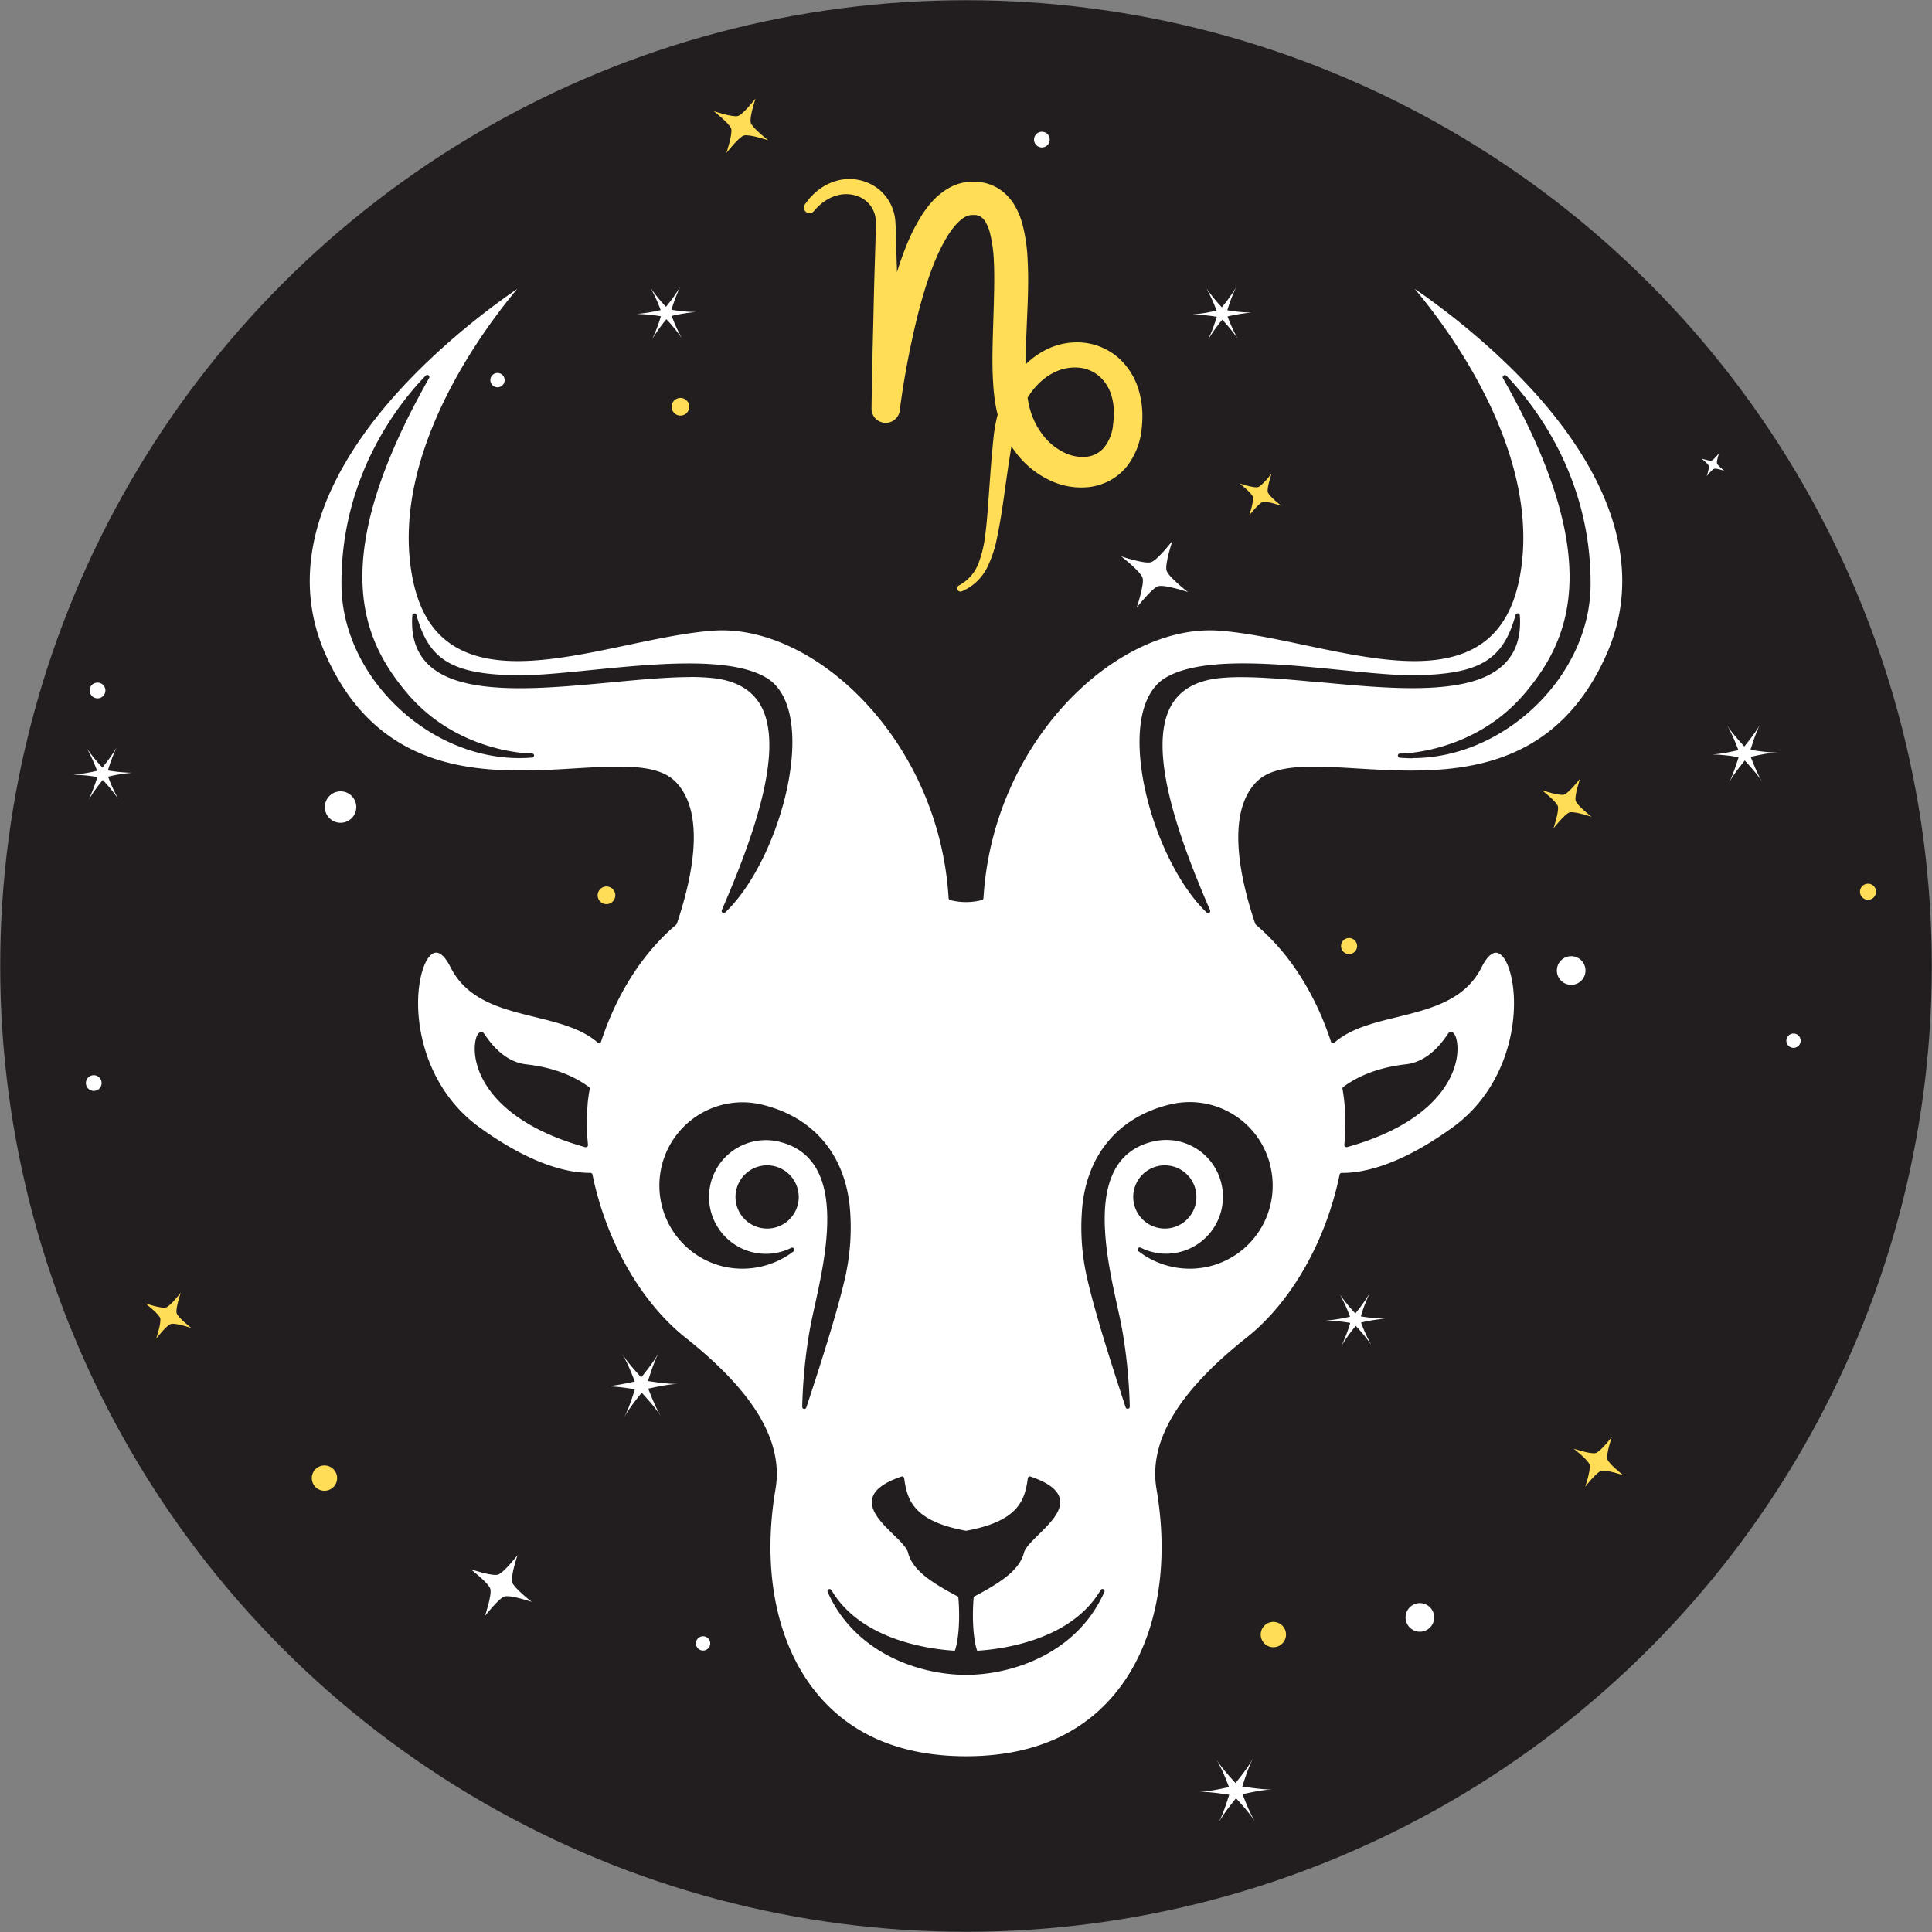 <svg xmlns="http://www.w3.org/2000/svg" viewBox="0 0 832.15 832.15"><rect x="0" y="0" width="832.15" height="832.15" fill="#808080" stroke="none"/><defs><style>.cls-1{fill:#221e1f;}.cls-2{fill:#FFDD57;}.cls-2,.cls-3,.cls-4{fill-rule:evenodd;}.cls-3{fill:#fff;}.cls-4,.cls-5{fill:#FFDD57;}</style></defs><title>Element 10</title><g id="Ebene_2" data-name="Ebene 2"><g id="Layer_3" data-name="Layer 3"><circle class="cls-1" cx="416.08" cy="416.08" r="415.99"/><path class="cls-2" d="M553.27,706.61a5.45,5.45,0,1,1-2.24-7.38A5.45,5.45,0,0,1,553.27,706.61Z"/><path class="cls-2" d="M144.56,639.22a5.45,5.45,0,1,1-2.23-7.37A5.44,5.44,0,0,1,144.56,639.22Z"/><path class="cls-3" d="M492.13,248.89c-.84-2.78-9.22-9.26-9.22-9.26s10,3.37,12.82,2.53,9.26-9.23,9.26-9.23-3.37,10-2.53,12.83,9.23,9.26,9.23,9.26-10.05-3.37-12.83-2.53-9.26,9.23-9.26,9.23,3.38-10.05,2.53-12.83Z"/><path class="cls-4" d="M314.94,55.43c-.69-2.27-7.53-7.56-7.53-7.56s8.2,2.75,10.46,2.07,7.56-7.53,7.56-7.53-2.75,8.2-2.07,10.46,7.53,7.56,7.53,7.56-8.2-2.75-10.46-2.07-7.56,7.53-7.56,7.53,2.75-8.2,2.07-10.46Z"/><path class="cls-4" d="M69,567.78c-.58-1.91-6.34-6.36-6.34-6.36s6.9,2.31,8.81,1.74,6.36-6.35,6.36-6.35-2.32,6.91-1.74,8.82S82.43,572,82.43,572s-6.9-2.32-8.81-1.74-6.36,6.34-6.36,6.34,2.31-6.9,1.74-8.81Z"/><path class="cls-3" d="M41.82,332a70.25,70.25,0,0,0-4.34-9.54,70.25,70.25,0,0,0,6.62,8.12,71.34,71.34,0,0,0,6.08-8.53,69.23,69.23,0,0,0-3.71,9.8,72,72,0,0,0,10.42,1,73,73,0,0,0-10.34,1.67,70.82,70.82,0,0,0,4.35,9.54,71.38,71.38,0,0,0-6.62-8.12,71,71,0,0,0-6.09,8.53,70.32,70.32,0,0,0,3.72-9.79,71.44,71.44,0,0,0-10.43-1A70.94,70.94,0,0,0,41.82,332Z"/><path class="cls-3" d="M581.49,567.14a71.62,71.62,0,0,0-4.34-9.54,69.16,69.16,0,0,0,6.62,8.12,71.34,71.34,0,0,0,6.08-8.53,71.22,71.22,0,0,0-3.72,9.79,71.44,71.44,0,0,0,10.43,1,70.94,70.94,0,0,0-10.34,1.67,70.33,70.33,0,0,0,4.35,9.53,70.41,70.41,0,0,0-6.63-8.11,71.34,71.34,0,0,0-6.08,8.53,71.16,71.16,0,0,0,3.72-9.8,72,72,0,0,0-10.43-1,72.44,72.44,0,0,0,10.34-1.67Z"/><path class="cls-3" d="M524,133.78a70.33,70.33,0,0,0-4.35-9.53,71.89,71.89,0,0,0,6.62,8.11,71,71,0,0,0,6.09-8.53,69.78,69.78,0,0,0-3.72,9.8,70.5,70.5,0,0,0,10.43,1,70.42,70.42,0,0,0-10.34,1.68,70.93,70.93,0,0,0,4.34,9.53,70.25,70.25,0,0,0-6.62-8.12,71.34,71.34,0,0,0-6.08,8.53,71.22,71.22,0,0,0,3.72-9.79,71.79,71.79,0,0,0-10.43-1A70,70,0,0,0,524,133.78Z"/><path class="cls-3" d="M284.57,133.56a71.51,71.51,0,0,0-4.35-9.53,69.92,69.92,0,0,0,6.63,8.12,71.34,71.34,0,0,0,6.08-8.53,71.22,71.22,0,0,0-3.72,9.79,71.44,71.44,0,0,0,10.43,1,70.94,70.94,0,0,0-10.34,1.67,71.62,71.62,0,0,0,4.34,9.54,70.25,70.25,0,0,0-6.62-8.12,71.34,71.34,0,0,0-6.08,8.53,71.16,71.16,0,0,0,3.72-9.8,72,72,0,0,0-10.43-1,70.42,70.42,0,0,0,10.34-1.68Z"/><path class="cls-3" d="M273.39,595s-2.79-7.6-5.35-11.73c2.56,4.13,8.19,10,8.15,10s5.19-6.21,7.48-10.5c-2.29,4.29-4.55,12.09-4.57,12.06s8,1.39,12.83,1.23c-4.85.16-12.75,2.1-12.72,2.06s2.78,7.61,5.34,11.74c-2.56-4.13-8.19-10-8.15-10s-5.19,6.21-7.48,10.49c2.29-4.28,4.55-12.09,4.57-12s-8-1.39-12.83-1.23c4.85-.16,12.75-2.11,12.73-2.07Z"/><path class="cls-3" d="M529.34,769.7S526.56,762.09,524,758c2.57,4.12,8.2,10,8.16,10s5.19-6.22,7.48-10.5c-2.29,4.28-4.55,12.09-4.57,12s8,1.39,12.83,1.24c-4.86.15-12.75,2.1-12.73,2.06s2.79,7.61,5.35,11.73c-2.56-4.12-8.19-10-8.15-10s-5.19,6.22-7.49,10.5c2.3-4.28,4.56-12.09,4.58-12s-8-1.39-12.83-1.24c4.85-.15,12.74-2.1,12.72-2.06Z"/><path class="cls-3" d="M43.36,468.1A3.38,3.38,0,1,1,42,463.52,3.39,3.39,0,0,1,43.36,468.1Z"/><path class="cls-3" d="M45,299a3.39,3.39,0,1,1-1.39-4.59A3.39,3.39,0,0,1,45,299Z"/><path class="cls-3" d="M451.74,61.73a3.38,3.38,0,1,1-1.39-4.58A3.38,3.38,0,0,1,451.74,61.73Z"/><path class="cls-3" d="M152.66,350.81a6.77,6.77,0,1,1-2.78-9.16A6.77,6.77,0,0,1,152.66,350.81Z"/><path class="cls-2" d="M264.57,387.43a3.8,3.8,0,1,1-1.56-5.15A3.79,3.79,0,0,1,264.57,387.43Z"/><path class="cls-2" d="M296.43,177a3.8,3.8,0,1,1-1.56-5.15A3.8,3.8,0,0,1,296.43,177Z"/><path class="cls-3" d="M211.19,684.35c-.76-2.52-8.4-8.43-8.4-8.43s9.15,3.07,11.68,2.31,8.43-8.41,8.43-8.41-3.07,9.16-2.3,11.68,8.4,8.44,8.4,8.44-9.15-3.08-11.68-2.31-8.43,8.4-8.43,8.4,3.07-9.15,2.3-11.68Z"/><path class="cls-4" d="M539.64,214c-.53-1.73-5.77-5.79-5.77-5.79s6.28,2.11,8,1.59,5.8-5.78,5.8-5.78-2.12,6.29-1.59,8,5.77,5.79,5.77,5.79-6.28-2.11-8-1.58-5.79,5.77-5.79,5.77,2.11-6.29,1.58-8Z"/><path class="cls-4" d="M671,347.25c-.63-2.06-6.86-6.88-6.86-6.88s7.47,2.51,9.53,1.88,6.88-6.85,6.88-6.85-2.5,7.46-1.88,9.53,6.86,6.88,6.86,6.88S678,349.3,676,349.93s-6.88,6.85-6.88,6.85,2.5-7.47,1.88-9.53Z"/><path class="cls-4" d="M684.66,630.85c-.62-2.06-6.86-6.88-6.86-6.88s7.47,2.5,9.53,1.88,6.88-6.86,6.88-6.86-2.5,7.47-1.88,9.53,6.86,6.88,6.86,6.88-7.47-2.5-9.53-1.88-6.88,6.86-6.88,6.86,2.51-7.47,1.88-9.53Z"/><path class="cls-3" d="M748.76,323.11s-2.53-6.92-4.87-10.68c2.34,3.76,7.47,9.1,7.43,9.1s4.72-5.66,6.81-9.56c-2.09,3.9-4.14,11-4.16,11s7.26,1.27,11.68,1.13c-4.42.14-11.61,1.91-11.59,1.88s2.54,6.92,4.87,10.68c-2.33-3.76-7.46-9.1-7.42-9.1s-4.73,5.66-6.81,9.56c2.08-3.9,4.14-11,4.16-11s-7.26-1.27-11.68-1.13c4.42-.14,11.6-1.91,11.58-1.88Z"/><path class="cls-3" d="M775.22,449.69a3.08,3.08,0,1,1-1.27-4.17A3.1,3.1,0,0,1,775.22,449.69Z"/><path class="cls-3" d="M217,165.19a3.08,3.08,0,1,1-1.26-4.17A3.07,3.07,0,0,1,217,165.19Z"/><path class="cls-3" d="M305.54,709.3a3.08,3.08,0,1,1-1.26-4.17A3.08,3.08,0,0,1,305.54,709.3Z"/><path class="cls-3" d="M682.18,420.92a6.17,6.17,0,1,1-2.53-8.34A6.17,6.17,0,0,1,682.18,420.92Z"/><path class="cls-3" d="M617,699.56a6.16,6.16,0,1,1-2.53-8.34A6.16,6.16,0,0,1,617,699.56Z"/><path class="cls-2" d="M584.12,409.11a3.46,3.46,0,1,1-1.41-4.68A3.46,3.46,0,0,1,584.12,409.11Z"/><path class="cls-2" d="M807.65,385.72a3.46,3.46,0,1,1-1.42-4.68A3.45,3.45,0,0,1,807.65,385.72Z"/><path class="cls-3" d="M736,200.68c-.29-1-3.17-3.19-3.17-3.19s3.46,1.16,4.41.87,3.18-3.17,3.18-3.17-1.16,3.46-.87,4.41,3.17,3.18,3.17,3.18-3.45-1.16-4.4-.87-3.19,3.17-3.19,3.17,1.16-3.45.87-4.4Z"/><path class="cls-3" d="M692.13,281.44c18.82-43-6.15-84.4-30.42-111.53-19.7-22-42.11-38.47-52.36-45.49,13.85,16.45,54.29,69.8,45.55,122.33-4.33,25.92-18.84,38-45.66,38h0c-14.61,0-31.24-3.5-47.33-6.9-13.09-2.76-25.45-5.36-36.7-6.2-1.34-.1-2.71-.15-4.08-.15-42.79,0-93.59,49.33-97.53,115.35a.93.93,0,0,1-.7.83,27.13,27.13,0,0,1-13.63,0,.9.9,0,0,1-.69-.83c-3.94-66-54.75-115.35-97.54-115.35-1.36,0-2.73.05-4.07.15-11.25.84-23.62,3.44-36.71,6.2-16.09,3.4-32.72,6.9-47.34,6.9-26.81,0-41.32-12.07-45.65-38C168.51,194.22,209,140.87,222.8,124.42c-10.25,7-32.68,23.49-52.38,45.52-24.25,27.12-49.22,68.49-30.39,111.5,19.55,44.7,55.32,50.43,84.29,50.43,8.12,0,15.94-.46,23.51-.92,6.61-.39,12.85-.76,18.5-.76,12.93,0,20.38,2,24.92,6.82,12.65,13.37,7.14,40.46.29,60.84a1,1,0,0,1-.27.4c-18.23,15.49-27.66,36-32.37,50.4a.91.91,0,0,1-1.46.41c-6.95-6.06-16.69-8.45-27-11-14.38-3.53-29.26-7.17-36.44-21.56-2-4-4.17-6.18-6.13-6.18-2.14,0-4.29,2.69-5.75,7.21-5.33,16.49-1.23,49.53,24.47,68.07,22.38,16.18,38.11,19.57,47.36,19.57h.35a.92.92,0,0,1,.89.73c5.88,28.74,20.88,55,40.11,70.29,29.53,23.4,42.19,44.72,38.73,65.18C328,676.71,334.64,709,352.37,730c14.79,17.55,36.23,26.45,63.73,26.45s48.92-8.89,63.7-26.43c17.72-21,24.4-53.33,18.33-88.64-3.46-20.47,9.21-41.79,38.73-65.19C556.1,561,571.09,534.67,577,505.93a.92.92,0,0,1,.9-.73h.34c9.25,0,25-3.39,47.36-19.57,25.71-18.54,29.8-51.58,24.47-68.07-1.46-4.52-3.61-7.21-5.75-7.21-1.95,0-4.13,2.19-6.12,6.18-7.19,14.39-22.06,18-36.45,21.56-10.32,2.52-20.06,4.91-27,11a.92.92,0,0,1-1.47-.41c-4.71-14.45-14.14-34.92-32.36-50.4a1,1,0,0,1-.28-.4c-6.85-20.38-12.35-47.47.29-60.84,4.54-4.78,12-6.82,24.93-6.82,5.65,0,11.88.37,18.49.76,7.57.46,15.39.92,23.51.92C636.81,331.87,672.58,326.14,692.13,281.44Zm-439,194a93.63,93.63,0,0,0,.13,17.68.91.91,0,0,1-.32.79.88.88,0,0,1-.58.21,1.07,1.07,0,0,1-.25,0c-40.77-11.35-49-33.63-47.46-45,.39-2.88,1.38-4.6,2.65-4.6a1.47,1.47,0,0,1,1.22.7l.34.48c2.2,3.18,8.06,11.62,17.8,12.73,10.79,1.22,19.87,4.5,27,9.76a.9.9,0,0,1,.35.89C253.54,471.44,253.28,473.7,253.1,475.4Zm325.45-7.28c7.11-5.26,16.18-8.54,27-9.76,9.9-1.12,15.91-9.94,17.88-12.83l.26-.38a1.47,1.47,0,0,1,1.23-.7c1.26,0,2.26,1.72,2.65,4.61,1.55,11.37-6.69,33.64-47.43,45l-.24,0a.88.88,0,0,1-.58-.21.93.93,0,0,1-.33-.78,97.18,97.18,0,0,0,.09-17.7c-.18-1.69-.44-3.95-.86-6.38A.9.9,0,0,1,578.55,468.12ZM230,325.63c-.19.7-.85.71-1.44.71-1.57.12-3.23.19-4.87.19h0c-39.77,0-76.29-35.46-76.61-74.39-.45-47.38,25.23-79,36.29-90.37a.91.91,0,0,1,1.45,1.08c-43.94,77.53-29.42,112.14-9.42,135.76,21.65,25.62,52.76,25.91,53.07,25.91l.59,0a.92.92,0,0,1,.54.13A.91.91,0,0,1,230,325.63Zm67.45-34c-10,0-21.72,1.1-34.13,2.27-13.25,1.25-26.95,2.53-39.43,2.53-20.46,0-33.27-3.53-40.29-11.11-4.62-5-6.63-11.8-6-20.28a.91.91,0,0,1,1.78-.17c5.31,19.43,15.34,25.51,42.94,26,8.22.14,19.68-1,31.86-2.22,13.53-1.35,28.87-2.89,42.43-2.89,15.62,0,26.6,2,33.59,6.24,5.9,3.53,9.62,10.71,10.73,20.73,2.79,25.13-10.83,63.4-28.57,80.29a1,1,0,0,1-.63.25.9.9,0,0,1-.52-.17.91.91,0,0,1-.32-1.11c12.5-28.8,27.82-69.32,16.57-88.47-3.9-6.64-10.88-10.51-20.75-11.49A91.54,91.54,0,0,0,297.47,291.59Zm46.21,227.07a13.6,13.6,0,0,1-13.23,10.47,14,14,0,0,1-3.21-.38,13.62,13.62,0,0,1,3.19-26.86,14.06,14.06,0,0,1,3.16.37A13.68,13.68,0,0,1,343.68,518.66Zm3.64,87.54a.9.9,0,0,1-.86.62h-.15a.91.91,0,0,1-.76-.91,224.13,224.13,0,0,1,3.28-33.32c.51-2.82,1.26-6.23,2.05-9.83,5.27-23.94,14.07-64-15.31-71.05a24.48,24.48,0,1,0,5.17,45.76.91.91,0,0,1,1,1.54,36.3,36.3,0,0,1-30.23,6.44,35.85,35.85,0,0,1,8.31-70.71,36.47,36.47,0,0,1,8.37,1c23,5.51,36.86,22.76,38.09,47.34a97.56,97.56,0,0,1-2.11,26.53C360.56,565.82,352.28,591.09,347.32,606.2Zm128.36,79.48C464,712,436.26,721.39,416.1,721.39s-47.92-9.35-59.62-35.71a.91.91,0,0,1,1.61-.83c12.85,21.94,43.14,25.56,53.18,26.15,1.68-4.6,2.31-14.3,1.48-23.24-10.69-5.69-19.66-11.09-21.64-19-.54-2.16-3.4-5-6.43-7.93-4.78-4.7-10.21-10-9-15.33.86-3.8,5-6.92,12.58-9.51a.9.9,0,0,1,.78.09.91.91,0,0,1,.42.66c1.25,9.58,4.24,18.52,26.64,22.59,22.36-4.07,25.34-13,26.59-22.59a.89.89,0,0,1,.43-.66.87.87,0,0,1,.77-.09c7.61,2.59,11.72,5.71,12.59,9.51,1.21,5.31-4.22,10.63-9,15.33-3,3-5.89,5.77-6.43,7.93-2,7.91-10.94,13.31-21.64,19-.82,8.94-.19,18.64,1.49,23.24,10-.59,40.33-4.21,53.17-26.15a.91.91,0,0,1,1.2-.35A.92.92,0,0,1,475.68,685.68Zm22.87-183.41a13.75,13.75,0,0,1,3.18-.38,13.62,13.62,0,0,1,3.18,26.86,13.88,13.88,0,0,1-3.21.38h0a13.62,13.62,0,0,1-3.15-26.86Zm48.65,0a35.81,35.81,0,0,1-26.52,43.2A36.25,36.25,0,0,1,490.46,539a.91.91,0,0,1,1-1.54A24.77,24.77,0,0,0,502.24,540h0a24.51,24.51,0,0,0,23.84-30.18A24.39,24.39,0,0,0,502.31,491a24.73,24.73,0,0,0-5.73.68c-29.38,7-20.57,47.11-15.31,71.05.79,3.6,1.54,7,2.05,9.83a225,225,0,0,1,3.29,33.32.91.91,0,0,1-.77.91h-.15a.91.91,0,0,1-.86-.62c-4.95-15.11-13.24-40.38-16.8-56.62a96.67,96.67,0,0,1-2.11-26.52c1.22-24.58,15.11-41.83,38.08-47.34a36.47,36.47,0,0,1,8.37-1A35.72,35.72,0,0,1,547.2,502.24Zm21.61-208.38c-12.41-1.17-24.13-2.27-34.13-2.27a91.68,91.68,0,0,0-9.28.41c-9.85,1-16.83,4.85-20.73,11.49-11.25,19.17,4.06,59.67,16.55,88.47a.92.92,0,0,1-.31,1.11.9.9,0,0,1-1.15-.08C502,376.1,488.39,337.83,491.18,312.7c1.12-10,4.83-17.2,10.74-20.73,7-4.2,18-6.24,33.58-6.24,13.57,0,28.9,1.54,42.43,2.89,12.19,1.22,23.64,2.37,31.86,2.22,27.59-.5,37.63-6.58,43-26a.92.92,0,0,1,1-.66.9.9,0,0,1,.82.84c.64,8.47-1.38,15.29-6,20.27-7,7.58-19.84,11.11-40.32,11.11C595.76,296.39,582.06,295.11,568.81,293.86Zm39.64,32.67c-1.64,0-3.29-.07-4.91-.19-.58,0-1.22,0-1.41-.71a.91.91,0,0,1,.41-1,1,1,0,0,1,.55-.13l.55,0c.34,0,31.46-.3,53.11-25.92,20-23.62,34.51-58.22-9.38-135.76a.91.91,0,0,1,1.44-1.08c11.05,11.4,36.7,43,36.3,90.37C684.74,291.07,648.2,326.53,608.45,326.53Z"/><path class="cls-5" d="M492,177.17a38,38,0,0,0-1.27-8.16,30,30,0,0,0-8.61-14.53,26.9,26.9,0,0,0-15.65-6.9,29.53,29.53,0,0,0-16.24,3.22,35,35,0,0,0-8.44,6.12c0-5.6.23-11.33.47-17.12.39-9.18.89-18.5.34-28.26a72.6,72.6,0,0,0-2.27-15.19,32.4,32.4,0,0,0-3.46-8.14,20.91,20.91,0,0,0-7.36-7.33,20.24,20.24,0,0,0-7.67-2.5l-1.41-.13-.86,0a20.85,20.85,0,0,0-10.2,2.36c-5.91,3.18-9.5,7.74-12.35,12.11a81.57,81.57,0,0,0-6.79,13.49c-1.48,3.67-2.75,7.36-3.9,11.06,0-1.19,0-2.38-.09-3.57l-.47-15.57c0-.69,0-1.21-.08-2a19.64,19.64,0,0,0-7.33-14.74,20.38,20.38,0,0,0-17.71-3.6,22.63,22.63,0,0,0-8,3.92,24.11,24.11,0,0,0-3.22,2.91c-.51.51-1,1.12-1.46,1.67l-1.17,1.59a2.42,2.42,0,0,0,3.76,3.05l0,0,1.28-1.44c.41-.38.77-.77,1.21-1.15a19.91,19.91,0,0,1,2.75-2.06A16.81,16.81,0,0,1,362,83.83a14.77,14.77,0,0,1,6.29.3A12.35,12.35,0,0,1,373.52,87a11.45,11.45,0,0,1,3.11,4.86,12.39,12.39,0,0,1,.58,2.87,10.64,10.64,0,0,1,.05,1.5c0,.47,0,1.24,0,1.85l-.47,15.57c-.35,10.38-.53,20.76-.79,31.14s-.48,20.76-.62,31.14a6.12,6.12,0,0,0,12.19.86l0-.24c1.13-8.82,2.68-17.86,4.5-26.67s3.89-17.59,6.56-26.05,5.88-16.72,10.26-23.36c2.17-3.27,4.75-6,7-7.14A6.62,6.62,0,0,1,419,92.6l.86,0,.31,0c.15,0,.52.1.76.14a5.86,5.86,0,0,1,1.34.54,6.53,6.53,0,0,1,2.24,2.37,18.54,18.54,0,0,1,1.85,4.54,58.33,58.33,0,0,1,1.7,12.07c.23,4.3.21,8.75.12,13.24s-.22,9.06-.37,13.66c-.27,9.23-.67,18.59.14,28.43a75.49,75.49,0,0,0,1,7.54c.21,1.16.44,2.2.77,3.46A64.29,64.29,0,0,0,427.88,189c-.46,4.56-.87,9.24-1.22,13.82l-1,13.77c-.33,4.57-.68,9.12-1.26,13.57a50.88,50.88,0,0,1-3.06,12.76,18,18,0,0,1-8.29,9.23,1.41,1.41,0,0,0,1.22,2.54,21.55,21.55,0,0,0,6.23-4,22.39,22.39,0,0,0,4.54-5.95A51.21,51.21,0,0,0,429.56,231c1.93-9.23,3-18.37,4.33-27.44.55-3.82,1.13-7.57,1.75-11.36a41.57,41.57,0,0,0,3.52,4.77,39.35,39.35,0,0,0,13.21,10,31.21,31.21,0,0,0,17.1,2.77,25.34,25.34,0,0,0,8.8-2.9,24.06,24.06,0,0,0,7.12-6A31,31,0,0,0,491.7,185,45.3,45.3,0,0,0,492,177.17Zm-12.61,6.18a18.5,18.5,0,0,1-3.83,9.4,11.49,11.49,0,0,1-7.7,4,18.05,18.05,0,0,1-9.72-1.94,25.73,25.73,0,0,1-8.42-6.76,32.09,32.09,0,0,1-5.46-9.8c-.18-.47-.27-.84-.41-1.26l-.46-1.61c-.16-.69-.42-1.79-.57-2.73-.08-.45-.14-.92-.21-1.37,3.09-5,7.22-9,12.13-11.19a19.62,19.62,0,0,1,10.54-1.67,15.62,15.62,0,0,1,9,4.38,18.31,18.31,0,0,1,4.85,9.13,27.05,27.05,0,0,1,.65,5.48A35.09,35.09,0,0,1,479.34,183.35Z"/></g></g></svg>
